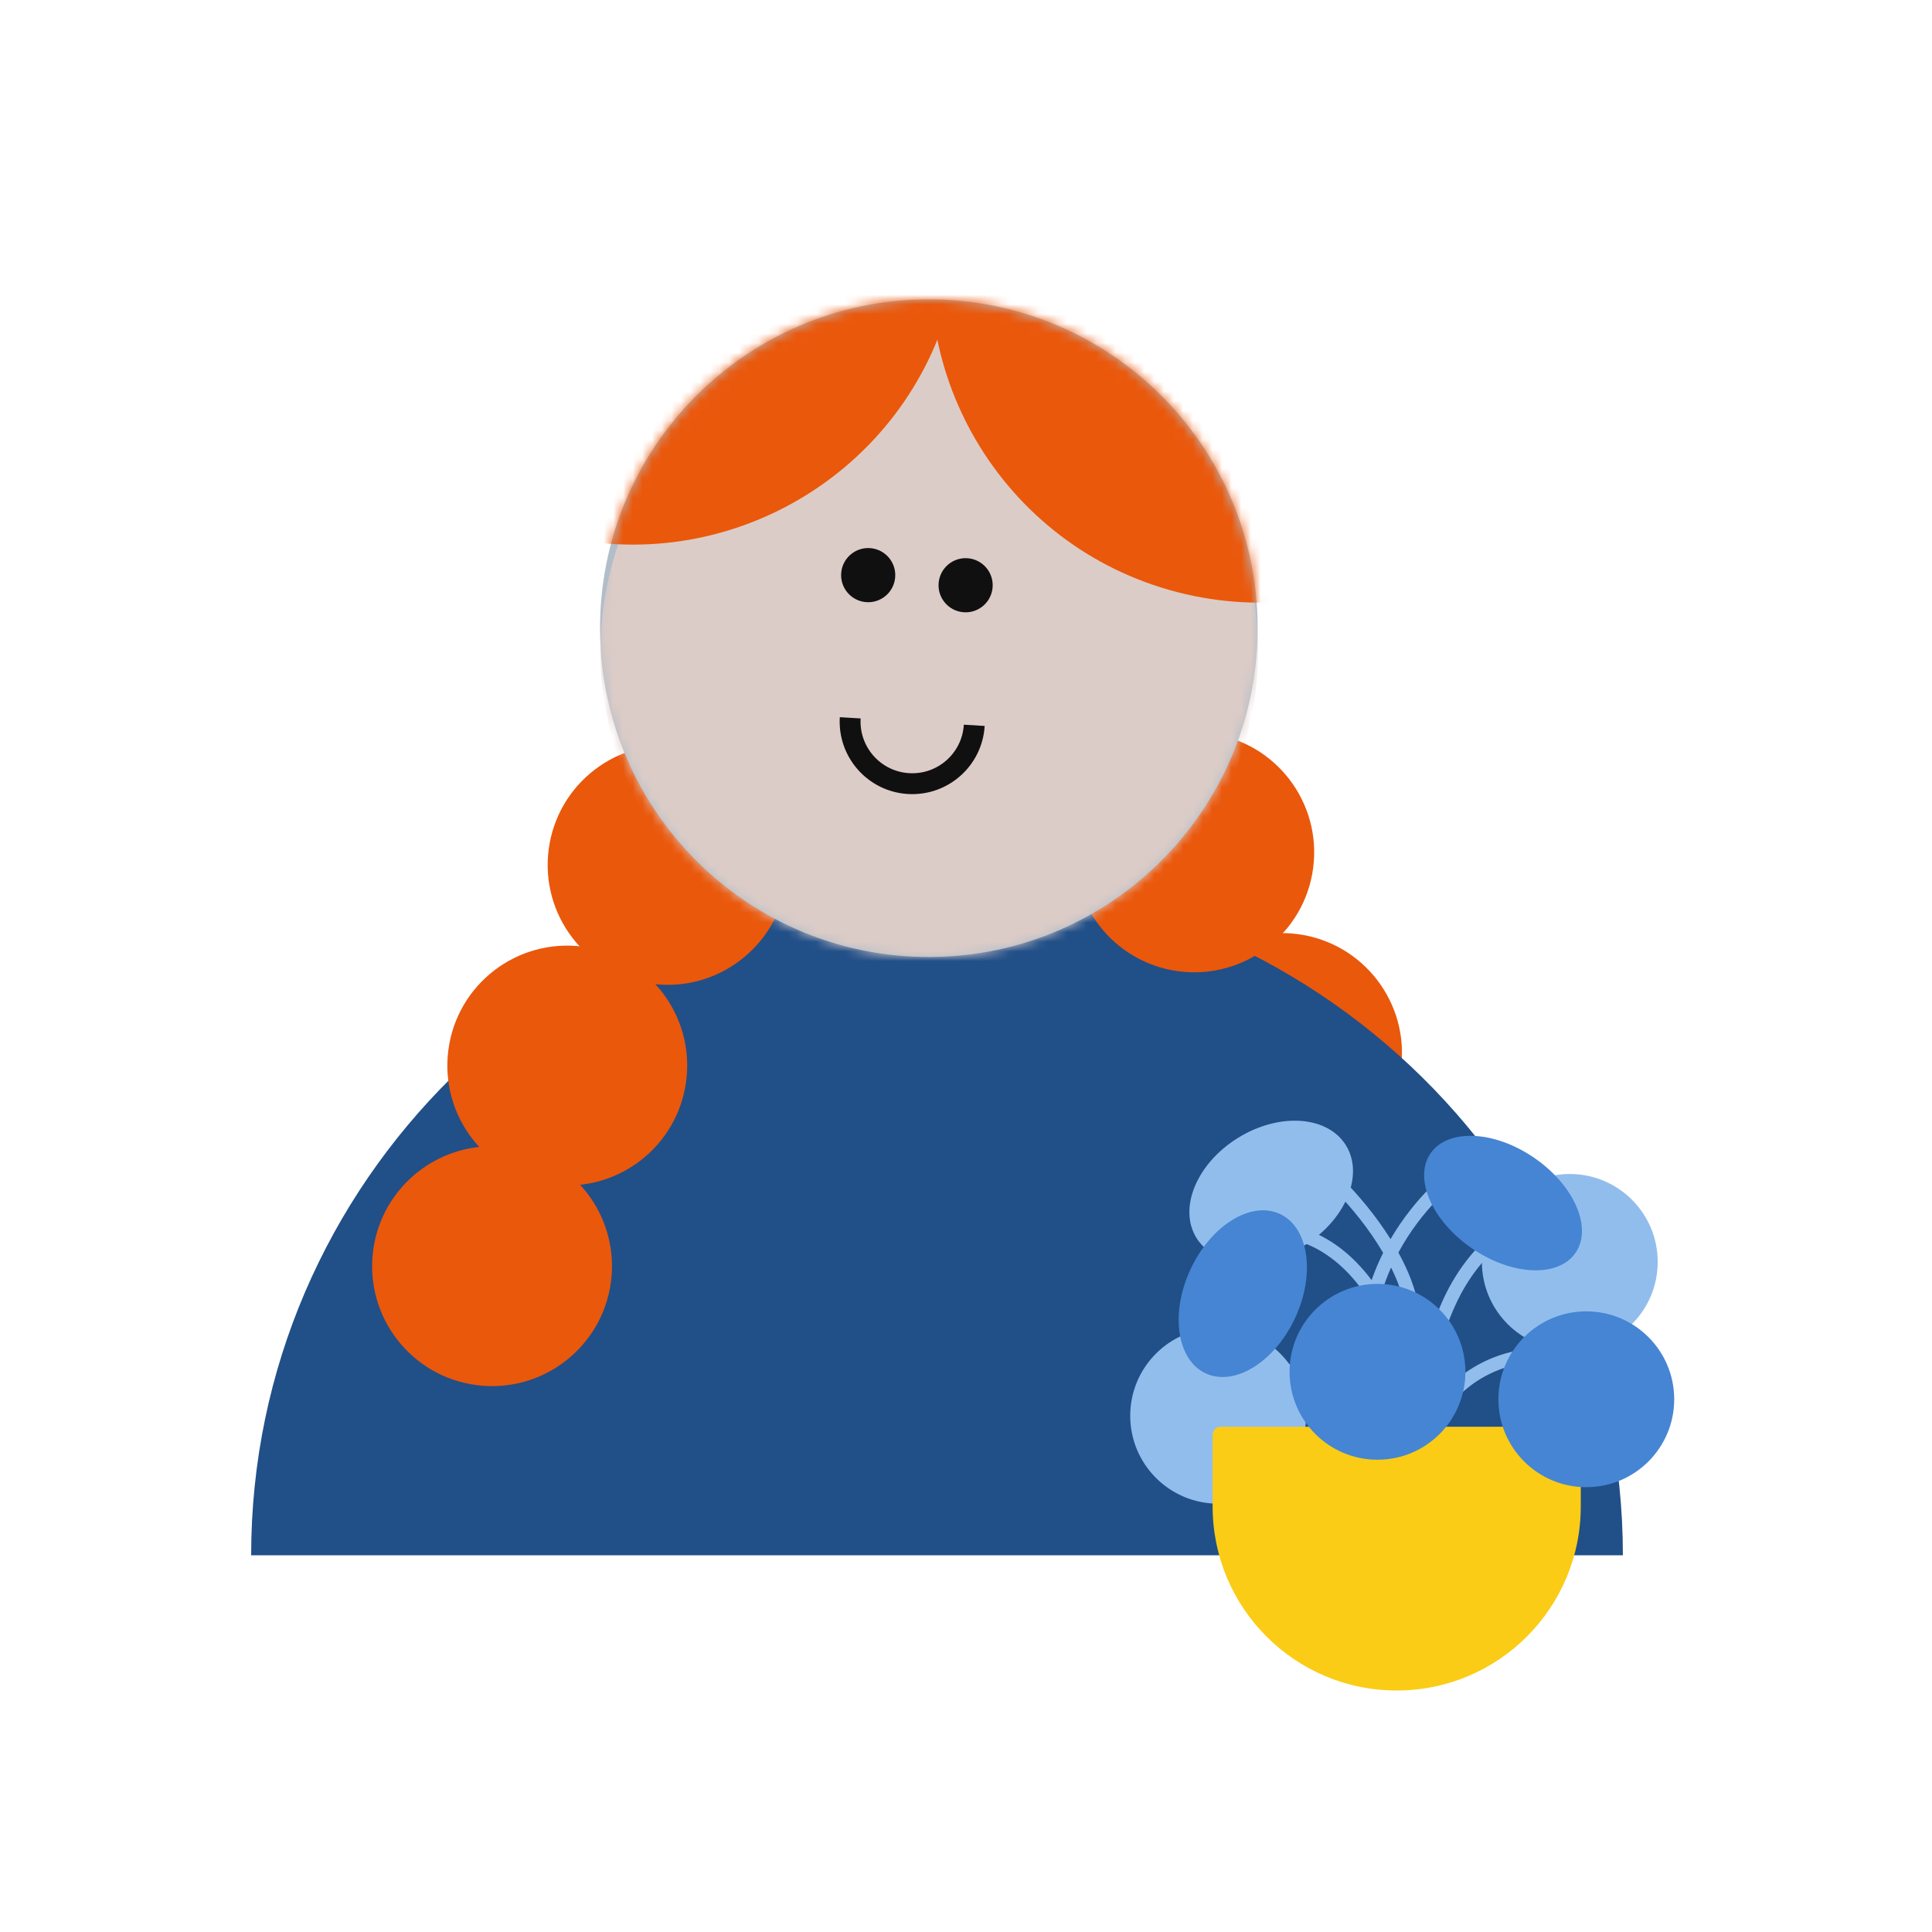 <svg width="200" height="200" viewBox="0 0 200 200" fill="none" xmlns="http://www.w3.org/2000/svg">
<path d="M145.025 110.631C145.921 103.833 141.138 97.596 134.34 96.699C127.542 95.803 121.305 100.586 120.409 107.384C119.512 114.181 124.296 120.419 131.093 121.315C137.891 122.212 144.128 117.428 145.025 110.631Z" fill="#EA580C"/>
<path d="M97 90.999C57.788 90.999 26 122.34 26 161L168 161C168 122.34 136.212 90.999 97 90.999Z" fill="#214F88"/>
<path d="M135.937 89.861C136.833 83.064 132.05 76.826 125.252 75.93C118.455 75.033 112.217 79.817 111.321 86.614C110.424 93.412 115.208 99.649 122.005 100.546C128.803 101.442 135.04 96.659 135.937 89.861Z" fill="#EA580C"/>
<path d="M38.628 129.452C39.525 122.655 45.762 117.871 52.56 118.768C59.357 119.664 64.141 125.901 63.245 132.699C62.348 139.496 56.111 144.28 49.313 143.383C42.515 142.487 37.732 136.25 38.628 129.452Z" fill="#EA580C"/>
<path d="M46.416 108.682C47.312 101.885 53.55 97.101 60.347 97.998C67.145 98.894 71.928 105.132 71.032 111.929C70.135 118.727 63.898 123.51 57.1 122.614C50.303 121.717 45.519 115.48 46.416 108.682Z" fill="#EA580C"/>
<path d="M56.802 87.912C57.699 81.114 63.936 76.331 70.734 77.227C77.531 78.124 82.315 84.361 81.418 91.159C80.522 97.956 74.284 102.74 67.487 101.843C60.689 100.947 55.906 94.71 56.802 87.912Z" fill="#EA580C"/>
<path d="M130.191 64.843C130.293 83.641 115.138 98.964 96.339 99.067C77.541 99.169 62.218 84.014 62.116 65.215C62.013 46.417 77.169 31.094 95.967 30.992C114.766 30.889 130.088 46.045 130.191 64.843Z" fill="#B1BDC9"/>
<mask id="mask0_2927_32348" style="mask-type:luminance" maskUnits="userSpaceOnUse" x="62" y="30" width="69" height="70">
<path d="M129.101 73.568C124.385 91.766 105.809 102.694 87.612 97.978C69.414 93.261 58.486 74.686 63.202 56.488C67.919 38.291 86.494 27.363 104.692 32.079C122.889 36.795 133.817 55.371 129.101 73.568Z" fill="white"/>
</mask>
<g mask="url(#mask0_2927_32348)">
<path d="M129.15 75.908C124.433 94.105 105.858 105.034 87.661 100.317C69.463 95.601 58.535 77.026 63.251 58.828C67.968 40.631 86.543 29.702 104.74 34.419C122.938 39.135 133.866 57.711 129.15 75.908Z" fill="#DCCCC7"/>
<path d="M98.46 30.873C93.744 49.07 75.168 59.999 56.971 55.282C38.774 50.566 27.845 31.991 32.562 13.793C37.278 -4.404 55.853 -15.333 74.051 -10.616C92.248 -5.9 103.177 12.675 98.46 30.873Z" fill="#EA580C"/>
<path d="M163.337 36.881C158.621 55.078 140.045 66.007 121.848 61.29C103.651 56.574 92.722 37.998 97.439 19.801C102.155 1.603 120.73 -9.325 138.928 -4.609C157.125 0.108 168.054 18.683 163.337 36.881Z" fill="#EA580C"/>
</g>
<path d="M92.665 59.802C92.52 61.343 91.152 62.475 89.611 62.329C88.069 62.183 86.938 60.816 87.084 59.274C87.23 57.733 88.597 56.602 90.139 56.747C91.68 56.893 92.811 58.261 92.665 59.802Z" fill="#101010"/>
<path d="M102.751 60.848C102.606 62.389 101.238 63.521 99.697 63.375C98.155 63.229 97.024 61.861 97.17 60.32C97.315 58.779 98.683 57.648 100.224 57.793C101.766 57.939 102.897 59.307 102.751 60.848Z" fill="#101010"/>
<path fill-rule="evenodd" clip-rule="evenodd" d="M89.093 74.373C88.914 77.323 91.161 79.859 94.111 80.038C97.062 80.216 99.598 77.969 99.776 75.019L101.933 75.15C101.683 79.291 98.122 82.445 93.981 82.195C89.84 81.945 86.685 78.384 86.936 74.243L89.093 74.373Z" fill="#101010"/>
<path d="M171.606 130.633C171.606 135.659 167.532 139.734 162.505 139.734C157.479 139.734 153.404 135.659 153.404 130.633C153.404 125.607 157.479 121.532 162.505 121.532C167.532 121.532 171.606 125.607 171.606 130.633Z" fill="#91BDED"/>
<path d="M139.328 118.558C141.232 121.628 139.314 126.265 135.043 128.915C130.772 131.565 125.765 131.224 123.861 128.155C121.956 125.085 123.874 120.448 128.146 117.798C132.417 115.148 137.423 115.489 139.328 118.558Z" fill="#91BDED"/>
<path d="M135.202 146.559C135.202 151.586 131.127 155.66 126.101 155.66C121.075 155.66 117 151.586 117 146.559C117 141.533 121.075 137.458 126.101 137.458C131.127 137.458 135.202 141.533 135.202 146.559Z" fill="#91BDED"/>
<path fill-rule="evenodd" clip-rule="evenodd" d="M133.496 118.288C133.717 117.974 134.151 117.898 134.465 118.119C136.593 119.617 140.906 123.397 143.948 128.274C146.437 124.001 149.807 121.083 151.904 119.801C152.232 119.601 152.659 119.704 152.86 120.032C153.06 120.359 152.957 120.787 152.629 120.987C150.561 122.251 147.136 125.258 144.762 129.665C145.139 130.353 145.486 131.06 145.795 131.781C146.81 134.15 147.318 136.964 147.518 139.778C148.02 137.986 148.627 136.232 149.358 134.613C152.648 127.327 158.585 124.67 161.262 124.258C161.641 124.199 161.996 124.46 162.055 124.839C162.113 125.218 161.853 125.573 161.473 125.632C159.22 125.978 153.705 128.364 150.625 135.185C149.201 138.339 148.26 142.051 147.659 145.531C147.727 145.78 147.793 146.025 147.855 146.266C148.34 145.504 148.877 144.776 149.472 144.107C153.309 139.79 158.65 139.308 160.893 139.614C161.273 139.666 161.539 140.016 161.487 140.396C161.436 140.777 161.085 141.043 160.705 140.991C158.776 140.728 153.954 141.156 150.511 145.03C149.667 145.98 148.94 147.072 148.319 148.224C149.07 151.749 149.14 154.25 148.974 155.47C148.922 155.85 148.571 156.117 148.191 156.065C147.811 156.013 147.544 155.662 147.596 155.282C147.71 154.447 147.696 152.762 147.306 150.358C147.18 150.661 147.06 150.964 146.947 151.267C146.928 151.378 146.91 151.488 146.892 151.595C146.758 153.234 146.705 154.638 146.705 155.66C146.705 156.044 146.394 156.356 146.01 156.356C145.837 156.356 145.679 156.293 145.558 156.188C145.421 156.898 145.33 157.517 145.279 158.007C145.24 158.389 144.898 158.667 144.516 158.627C144.134 158.588 143.857 158.246 143.896 157.864C144.044 156.436 144.496 154.066 145.374 151.53C145.429 151.373 145.485 151.215 145.542 151.056C145.667 149.64 145.849 148.068 146.104 146.422C146.128 146.075 146.15 145.722 146.168 145.364C145.523 143.121 144.623 140.564 143.382 137.738C143.101 137.097 142.809 136.497 142.507 135.935C142.324 136.891 142.201 137.884 142.154 138.913C141.928 143.762 142.211 147.481 142.65 150.151C143.093 152.843 143.686 154.419 144.046 155.018C144.244 155.348 144.137 155.775 143.808 155.972C143.478 156.17 143.052 156.063 142.854 155.734C142.36 154.911 141.731 153.131 141.278 150.377C140.821 147.6 140.535 143.783 140.765 138.848C140.841 137.212 141.092 135.662 141.476 134.204C137.635 128.412 132.826 127.764 130.793 128.185C130.417 128.263 130.049 128.021 129.971 127.645C129.893 127.269 130.135 126.901 130.511 126.824C133.024 126.304 137.963 127.124 141.988 132.52C142.333 131.528 142.736 130.585 143.181 129.693C140.267 124.705 135.804 120.761 133.665 119.256C133.351 119.035 133.275 118.602 133.496 118.288ZM144.002 131.212C143.611 132.088 143.266 133.012 142.982 133.979C143.572 134.928 144.134 135.991 144.655 137.179C145.238 138.506 145.748 139.778 146.194 140.99C146.063 137.899 145.583 134.814 144.518 132.329C144.356 131.952 144.184 131.58 144.002 131.212ZM131.24 141.807C129.229 141.127 127.281 140.953 126.128 140.997C125.744 141.012 125.422 140.713 125.407 140.329C125.392 139.946 125.691 139.623 126.075 139.608C127.387 139.558 129.505 139.753 131.685 140.49C133.866 141.228 136.166 142.529 137.757 144.73C139.301 146.869 140.348 149.514 141.033 151.922C141.719 154.335 142.054 156.557 142.152 157.884C142.181 158.267 141.893 158.6 141.511 158.629C141.128 158.657 140.794 158.37 140.766 157.987C140.675 156.755 140.356 154.625 139.696 152.303C139.034 149.976 138.043 147.501 136.63 145.544C135.262 143.651 133.249 142.487 131.24 141.807Z" fill="#91BDED"/>
<path d="M144.586 175C155.11 175 163.641 166.469 163.641 155.945V148.531C163.641 148.071 163.268 147.697 162.807 147.697H126.365C125.905 147.697 125.531 148.071 125.531 148.531V155.945C125.531 166.469 134.063 175 144.586 175Z" fill="#FACC15"/>
<path d="M173.313 144.853C173.313 149.88 169.239 153.954 164.212 153.954C159.186 153.954 155.111 149.88 155.111 144.853C155.111 139.827 159.186 135.752 164.212 135.752C169.239 135.752 173.313 139.827 173.313 144.853Z" fill="#4585D3"/>
<path d="M134.068 136.442C131.945 140.998 127.8 143.561 124.81 142.168C121.82 140.775 121.118 135.952 123.241 131.396C125.365 126.84 129.51 124.277 132.499 125.67C135.489 127.063 136.191 131.886 134.068 136.442Z" fill="#4585D3"/>
<path d="M151.698 142.009C151.698 147.035 147.623 151.11 142.597 151.11C137.571 151.11 133.496 147.035 133.496 142.009C133.496 136.983 137.571 132.908 142.597 132.908C147.623 132.908 151.698 136.983 151.698 142.009Z" fill="#4585D3"/>
<path d="M163.103 129.686C161.327 132.277 156.527 132.076 152.38 129.235C148.233 126.395 146.311 121.991 148.086 119.399C149.862 116.808 154.662 117.009 158.809 119.85C162.956 122.69 164.878 127.094 163.103 129.686Z" fill="#4585D3"/>
</svg>
